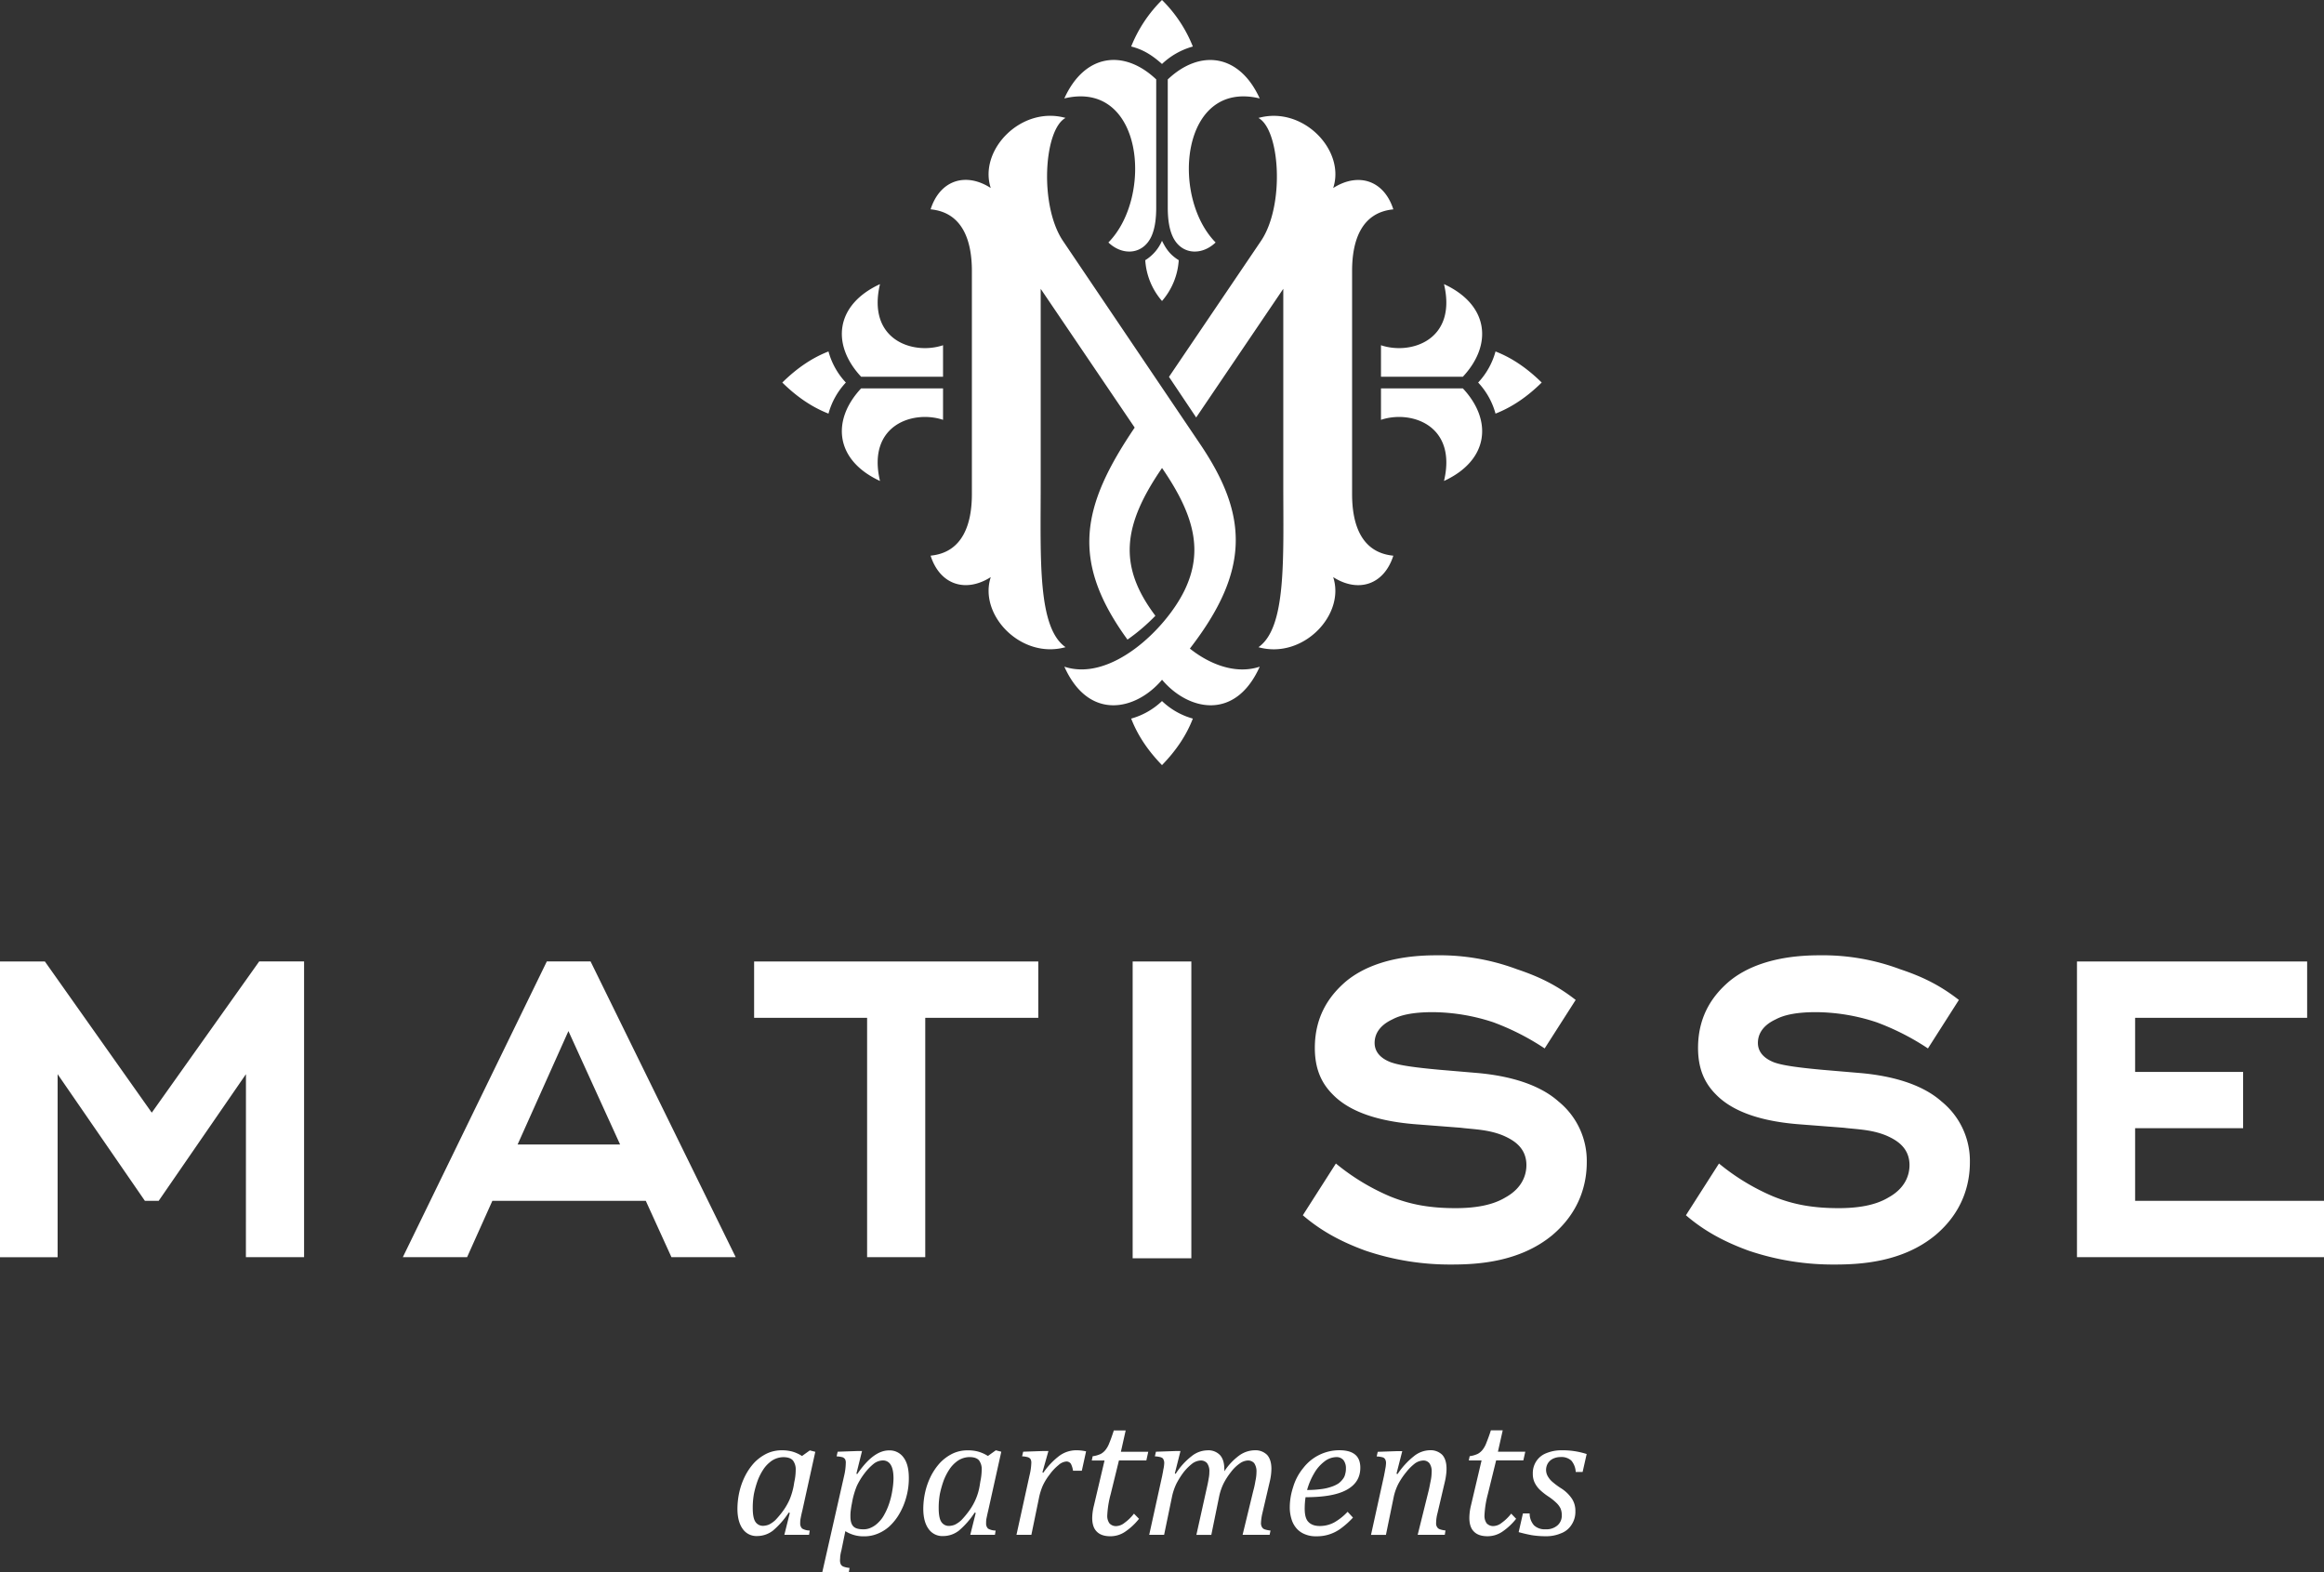 <svg width="102" height="69" fill="none" xmlns="http://www.w3.org/2000/svg"><rect width="100%" height="100%" fill="#333333" stroke="none"/><g clip-path="url(#clip0)" fill="#fff"><path fill-rule="evenodd" clip-rule="evenodd" d="M41.39 17.045v1.381c-1.302-.438-3.35.218-2.767 2.683-1.962-.905-2.148-2.652-.828-4.064h3.594zm-3.595-.51c-1.32-1.414-1.134-3.16.828-4.065-.583 2.465 1.465 3.12 2.767 2.682v1.383h-3.595zm-1.433 1.618c-.717-.28-1.385-.731-2.027-1.364.642-.632 1.308-1.085 2.027-1.364.139.51.4.98.763 1.364a3.229 3.229 0 00-.763 1.364zm24.249-1.108v1.381c1.3-.438 3.35.218 2.766 2.683 1.962-.905 2.149-2.652.827-4.064h-3.593zm3.593-.51c1.322-1.414 1.134-3.16-.827-4.065.583 2.465-1.465 3.12-2.766 2.682v1.383h3.593zm1.434 1.618c.717-.28 1.385-.731 2.027-1.364-.642-.632-1.308-1.085-2.027-1.364-.139.51-.4.979-.762 1.364.361.386.623.854.762 1.364zM49.647 31.538c.28.723.725 1.396 1.353 2.042.627-.646 1.077-1.32 1.354-2.042a3.192 3.192 0 01-1.354-.77 3.199 3.199 0 01-1.353.77zm1.1-28.052c-1.403-1.333-3.136-1.146-4.034.834 3.456-.83 3.923 4.3 1.934 6.322.628.599 1.528.537 1.894-.281.155-.351.205-.787.205-1.261V3.486zm.56 13.053l4.036-5.962c1.049-1.547.841-4.88-.11-5.4 1.95-.545 3.83 1.418 3.28 3.076 1.1-.702 2.231-.343 2.64.936-1.433.138-1.81 1.425-1.81 2.7v9.8c0 1.274.373 2.56 1.81 2.7-.409 1.282-1.54 1.642-2.64.94.544 1.657-1.33 3.62-3.28 3.076 1.233-.863 1.09-3.865 1.09-7.164v-8.565L52.5 18.322l-1.194-1.783zm-.054-13.053c1.401-1.331 3.136-1.142 4.035.834-3.456-.83-3.924 4.3-1.935 6.322-.628.599-1.529.537-1.893-.281-.156-.351-.207-.787-.207-1.261V3.486zM51 2.808c-.412-.368-.812-.632-1.353-.767A6.023 6.023 0 0151 0a5.951 5.951 0 011.354 2.042c-.507.14-.972.403-1.354.766zm0 10.401a3.017 3.017 0 01-.735-1.79c.327-.202.583-.5.735-.852.187.38.368.624.735.852A3.022 3.022 0 0151 13.211v-.002zm-5.324-.534v8.564c0 3.3-.144 6.301 1.09 7.164-1.951.544-3.825-1.419-3.281-3.075-1.1.7-2.232.341-2.641-.941 1.434-.14 1.812-1.426 1.812-2.7v-9.8c0-1.274-.378-2.562-1.812-2.7.41-1.283 1.541-1.643 2.64-.936-.543-1.658 1.33-3.62 3.282-3.076-.956.52-1.156 3.852-.111 5.4L52.68 19.5c2.106 3.12 2.192 5.54-.457 8.965.793.636 1.961 1.162 3.066.795-1.079 2.405-3.152 1.92-4.287.573-1.135 1.347-3.209 1.832-4.287-.573 2.042.676 4.451-1.656 5.273-3.348.83-1.714.446-3.29-.986-5.372-1.736 2.527-1.934 4.306-.292 6.485a8.48 8.48 0 01-1.225 1.046c-2.517-3.463-2.021-5.852.316-9.305l-4.126-6.091z"/><path d="M85.975 43.886c-.85-.662-1.628-1.03-2.576-1.347a9.686 9.686 0 00-3.55-.612c-2.041 0-3.257.562-3.962 1.15-.654.562-1.36 1.446-1.36 2.915 0 .956.315 1.568.776 2.033.754.784 2.043 1.2 3.72 1.323l1.896.147c.584.073 1.214.073 1.868.342.389.172 1.021.49 1.021 1.298 0 .417-.17 1.005-.924 1.421-.607.367-1.41.468-2.187.468-1.094 0-1.97-.147-2.869-.514a9.681 9.681 0 01-2.382-1.445l-1.451 2.271c.822.708 1.713 1.174 2.74 1.55a11.54 11.54 0 003.816.612c1.167 0 2.966-.122 4.375-1.274 1.265-1.053 1.532-2.326 1.532-3.208a3.357 3.357 0 00-1.24-2.67c-.85-.759-2.163-1.123-3.525-1.248l-1.726-.147c-1.336-.123-1.799-.221-2.09-.32-.19-.075-.723-.298-.723-.86 0-.367.195-.758.778-1.03.316-.17.827-.319 1.775-.319a8.584 8.584 0 012.65.442c.795.294 1.554.68 2.26 1.15l1.358-2.128zM49.712 55.225h2.576V42.197h-2.576v13.028zM40.61 44.67h4.96v-2.473H33.098v2.473h4.959v10.506h2.552V44.67zM10.793 55.176h2.553v-12.98h-1.97l-4.715 6.637-4.692-6.636H0v12.98h2.529v-8.033l3.83 5.558h.606l3.83-5.558-.002 8.032zm17.55-2.474H21.61l-1.11 2.474h-2.82L24 42.196h1.92l6.37 12.98h-2.82l-1.127-2.474zm-5.626-2.472h4.499l-2.268-4.978-2.23 4.977zm46.44-6.344c-.85-.662-1.629-1.03-2.577-1.347a9.683 9.683 0 00-3.55-.612c-2.041 0-3.256.562-3.962 1.15-.653.562-1.36 1.446-1.36 2.915 0 .956.315 1.568.777 2.033.754.784 2.043 1.2 3.724 1.323l1.896.147c.584.073 1.214.073 1.868.342.39.172 1.021.49 1.021 1.298 0 .417-.17 1.005-.924 1.421-.607.367-1.41.468-2.187.468-1.094 0-1.97-.147-2.869-.514a9.681 9.681 0 01-2.382-1.445l-1.451 2.271c.822.708 1.713 1.174 2.74 1.55 1.228.417 2.518.624 3.816.612 1.167 0 2.966-.122 4.376-1.274 1.263-1.058 1.53-2.33 1.53-3.211a3.355 3.355 0 00-1.24-2.67c-.85-.759-2.163-1.123-3.525-1.248l-1.726-.147c-1.337-.123-1.799-.221-2.09-.32-.194-.072-.73-.292-.73-.857 0-.367.196-.758.778-1.03.316-.17.827-.319 1.775-.319a8.621 8.621 0 012.65.442c.796.294 1.554.68 2.26 1.15l1.361-2.128zm22.001 11.29H102v-2.474h-8.29v-3.187h4.74v-2.47h-4.74V44.67h7.55v-2.473H91.158v12.98zm-22 9.427a.833.833 0 00-.193-.5.642.642 0 00-.473-.155.762.762 0 00-.326.07.552.552 0 00-.224.195.564.564 0 00-.023.554c.048.09.111.173.186.243.12.106.246.202.38.289.203.122.378.287.511.484.101.16.152.348.147.538a1.02 1.02 0 01-.17.602.928.928 0 01-.467.374c-.21.088-.438.131-.666.126-.208 0-.415-.015-.62-.048a6.562 6.562 0 01-.566-.132l.187-.82h.295a.785.785 0 00.193.523.683.683 0 00.504.172.739.739 0 00.526-.172.56.56 0 00.187-.445.755.755 0 00-.054-.297.856.856 0 00-.178-.241 2.448 2.448 0 00-.341-.274 2.73 2.73 0 01-.388-.304 1.12 1.12 0 01-.232-.321.887.887 0 01-.078-.382.945.945 0 01.155-.554.92.92 0 01.442-.352 1.73 1.73 0 01.666-.125c.374-.006.746.05 1.101.164l-.178.788h-.303zm-2.615 2.054c-.173.22-.38.413-.612.57a1.15 1.15 0 01-.644.196c-.27 0-.472-.07-.604-.212-.132-.132-.193-.335-.193-.593a2.32 2.32 0 01.069-.538l.467-1.984h-.56l.038-.187c.123-.015.244-.05.356-.102a.69.69 0 00.217-.187c.07-.092.125-.195.163-.304a7.07 7.07 0 00.194-.54h.52l-.21.936h1.201l-.086.383h-1.194L65.3 65.58c-.082.3-.13.61-.146.92a.563.563 0 00.093.353.387.387 0 00.295.124.611.611 0 00.364-.14c.159-.114.3-.251.42-.406l.217.227zm-3.131.703h-1.19l.48-1.933c.032-.124.055-.265.086-.414.03-.133.045-.27.047-.406a.608.608 0 00-.094-.382.334.334 0 00-.286-.125.674.674 0 00-.35.125c-.14.109-.268.234-.378.375a3.22 3.22 0 00-.341.5 2.295 2.295 0 00-.218.609l-.34 1.655h-.655l.574-2.608c.008-.055.03-.14.047-.257.021-.093.034-.187.038-.281a.328.328 0 00-.038-.172.182.182 0 00-.109-.086 1.215 1.215 0 00-.263-.039l.047-.203.86-.03h.216l-.253.99.047.016c.196-.296.436-.559.713-.78.194-.162.437-.255.69-.265a.73.73 0 01.56.203c.124.14.186.343.186.608 0 .1-.008.199-.023.297-.012.097-.03.194-.054.29l-.318 1.357c-.039.143-.06.29-.062.438-.006.06.008.12.039.172a.214.214 0 00.116.1c.083.03.169.048.256.056l-.03.19zm-6.045-1.966c.205 0 .41-.012.612-.039.154-.017.304-.051.45-.101a1.32 1.32 0 00.318-.149.93.93 0 00.193-.195.519.519 0 00.101-.218.828.828 0 00.031-.242.575.575 0 00-.108-.368.393.393 0 00-.318-.132.881.881 0 00-.52.195c-.182.14-.335.315-.448.516-.136.23-.24.476-.31.733zm2.015 1.21c-.164.18-.346.342-.542.485a1.75 1.75 0 01-1.078.336 1.188 1.188 0 01-.519-.102.935.935 0 01-.356-.265 1.102 1.102 0 01-.209-.407 1.738 1.738 0 01-.07-.507c.003-.297.053-.593.147-.875.089-.305.24-.59.441-.835a1.997 1.997 0 011.586-.785c.31 0 .534.062.689.187.155.125.233.32.233.578 0 .437-.202.757-.605.976-.402.219-1 .32-1.798.32a3.333 3.333 0 00-.038.5c0 .265.047.46.155.577.108.117.27.187.503.187.222.002.44-.052.636-.156a2.49 2.49 0 00.589-.468l.236.255zm-5.645-2.14v.109c.174-.27.396-.505.654-.695.196-.143.431-.222.674-.227a.722.722 0 01.55.204c.123.14.187.343.187.608a2.546 2.546 0 01-.078.586l-.317 1.358c-.035.143-.056.29-.063.437a.34.34 0 00.04.172.214.214 0 00.115.102c.085.029.174.047.264.055l-.039.187h-1.186l.469-1.933c.04-.14.07-.284.093-.428.03-.129.045-.26.047-.392a.64.64 0 00-.1-.39.357.357 0 00-.295-.117.653.653 0 00-.333.125c-.149.103-.28.23-.388.375a3.03 3.03 0 00-.325.5c-.093.19-.161.392-.202.6l-.34 1.664h-.655l.43-1.937c.053-.234.093-.414.107-.523.021-.098.032-.197.032-.297a.593.593 0 00-.1-.39.358.358 0 00-.295-.117.678.678 0 00-.342.125 2.21 2.21 0 00-.387.382 3.488 3.488 0 00-.325.516 2.528 2.528 0 00-.194.586l-.342 1.651h-.654l.574-2.608c.007-.055.03-.14.046-.257.022-.092.035-.186.039-.28a.327.327 0 00-.04-.172c-.014-.04-.053-.063-.108-.086a1.203 1.203 0 00-.263-.04l.047-.203.86-.03h.217l-.248.983.038.016c.186-.297.422-.558.698-.773.197-.162.443-.252.698-.257a.7.7 0 01.55.21c.123.14.187.336.187.601h.003zm-3.746 2.194c-.173.22-.38.413-.613.57a1.15 1.15 0 01-.643.196c-.271 0-.472-.07-.605-.212-.131-.132-.193-.335-.193-.593a2.38 2.38 0 01.074-.537l.467-1.983h-.56l.039-.187a1.2 1.2 0 00.356-.102.692.692 0 00.217-.188c.07-.092.124-.194.163-.304.054-.125.116-.304.193-.539h.52l-.21.936h1.201l-.085.383H49.11l-.364 1.484c-.083.3-.132.61-.148.92a.557.557 0 00.094.353.382.382 0 00.294.124.615.615 0 00.364-.14c.159-.115.3-.251.419-.407l.222.226zm-4.208-2.975h.232l-.264.936.04.016c.194-.283.432-.534.705-.742.205-.15.45-.235.705-.242a1.92 1.92 0 01.467.047l-.187.851h-.386a.995.995 0 00-.093-.304.235.235 0 00-.202-.102.58.58 0 00-.34.156 2.113 2.113 0 00-.396.422c-.12.152-.22.317-.301.492a2.72 2.72 0 00-.155.492l-.341 1.655h-.654l.573-2.608c.045-.176.071-.357.078-.539a.335.335 0 00-.032-.171.222.222 0 00-.116-.086 1.12 1.12 0 00-.256-.04l.047-.203.876-.03zm-2.76 1.358a2.604 2.604 0 00.063-.522.644.644 0 00-.12-.43c-.085-.094-.224-.14-.418-.14a.944.944 0 00-.597.227 1.362 1.362 0 00-.28.31c-.1.15-.182.31-.248.477a4.56 4.56 0 00-.17.593 3.504 3.504 0 00-.054.625c0 .258.03.461.1.586a.39.39 0 00.365.203.732.732 0 00.247-.055 1.19 1.19 0 00.28-.195c.127-.132.243-.273.35-.422a2.564 2.564 0 00.457-1.094l.026-.162zm.334-1.139l.349-.25.24.062-.574 2.585c-.038.156-.061.273-.077.351-.016.08-.015.157-.015.204a.309.309 0 00.085.234.7.7 0 00.333.086l-.03.187h-1.083l.24-.96-.046-.016a3.66 3.66 0 01-.69.789c-.197.155-.44.24-.69.241a.735.735 0 01-.643-.311c-.155-.212-.233-.509-.233-.89.002-.248.03-.494.085-.735a3.11 3.11 0 01.249-.695c.107-.212.243-.409.403-.585a1.97 1.97 0 01.542-.399c.21-.1.441-.15.675-.147a1.71 1.71 0 01.449.054c.153.043.3.108.434.194l-.003.001zm-5.978 2.132a4.96 4.96 0 00-.046.311 1.939 1.939 0 00-.008.204c0 .203.038.343.124.437.086.093.233.133.441.133a.747.747 0 00.35-.078c.116-.053.22-.128.31-.22.106-.101.195-.22.263-.35.085-.152.155-.312.21-.477.062-.182.108-.37.138-.561a3.47 3.47 0 00.055-.54c0-.265-.039-.467-.116-.593a.387.387 0 00-.357-.203.674.674 0 00-.38.133 2.35 2.35 0 00-.41.421 3.039 3.039 0 00-.349.57c-.085.21-.15.427-.194.649l-.03.164zm-.449 2.006a1.776 1.776 0 00-.054.281c0 .063-.008.117-.008.164a.4.4 0 00.039.18.238.238 0 00.116.093c.085.03.173.048.263.056l-.03.187H36.09l.961-4.24c.043-.18.066-.363.07-.547a.335.335 0 00-.03-.171.246.246 0 00-.109-.086 1.306 1.306 0 00-.264-.04l.047-.203.852-.03h.217l-.247.994.038.016c.473-.694.934-1.038 1.395-1.038a.747.747 0 01.643.32c.155.21.225.508.225.89.002.28-.034.558-.108.828a2.987 2.987 0 01-.31.749 2.34 2.34 0 01-.442.554 1.739 1.739 0 01-.52.32c-.18.072-.372.11-.565.11-.297.01-.59-.07-.841-.227l-.172.84zm-2.069-2.995a2.386 2.386 0 00.062-.522.644.644 0 00-.125-.43c-.084-.093-.224-.14-.418-.14a.933.933 0 00-.597.227 1.357 1.357 0 00-.28.311 2.445 2.445 0 00-.241.468 4.27 4.27 0 00-.17.594 3.421 3.421 0 00-.054.624c0 .258.03.461.1.586a.393.393 0 00.364.203.74.74 0 00.248-.055 1.19 1.19 0 00.28-.195c.126-.132.243-.273.35-.422.113-.158.21-.328.286-.507.076-.19.133-.386.17-.586l.025-.156zm.333-1.139l.349-.25.24.062-.569 2.58c-.04.156-.062.273-.077.352a1.095 1.095 0 00-.016.203.305.305 0 00.086.234.696.696 0 00.332.086l-.03.187h-1.084l.24-.96-.047-.016c-.19.295-.422.56-.69.789a1.13 1.13 0 01-.69.241.733.733 0 01-.64-.311c-.154-.212-.232-.509-.232-.89.002-.248.03-.494.085-.735a3.06 3.06 0 01.249-.695c.107-.212.242-.409.402-.585.157-.163.34-.298.543-.399.21-.1.441-.15.674-.148a1.75 1.75 0 01.45.055 1.6 1.6 0 01.43.195l-.005.005z"/></g><defs><clipPath id="clip0"><path fill="#fff" d="M0 0h102v69H0z"/></clipPath></defs></svg>